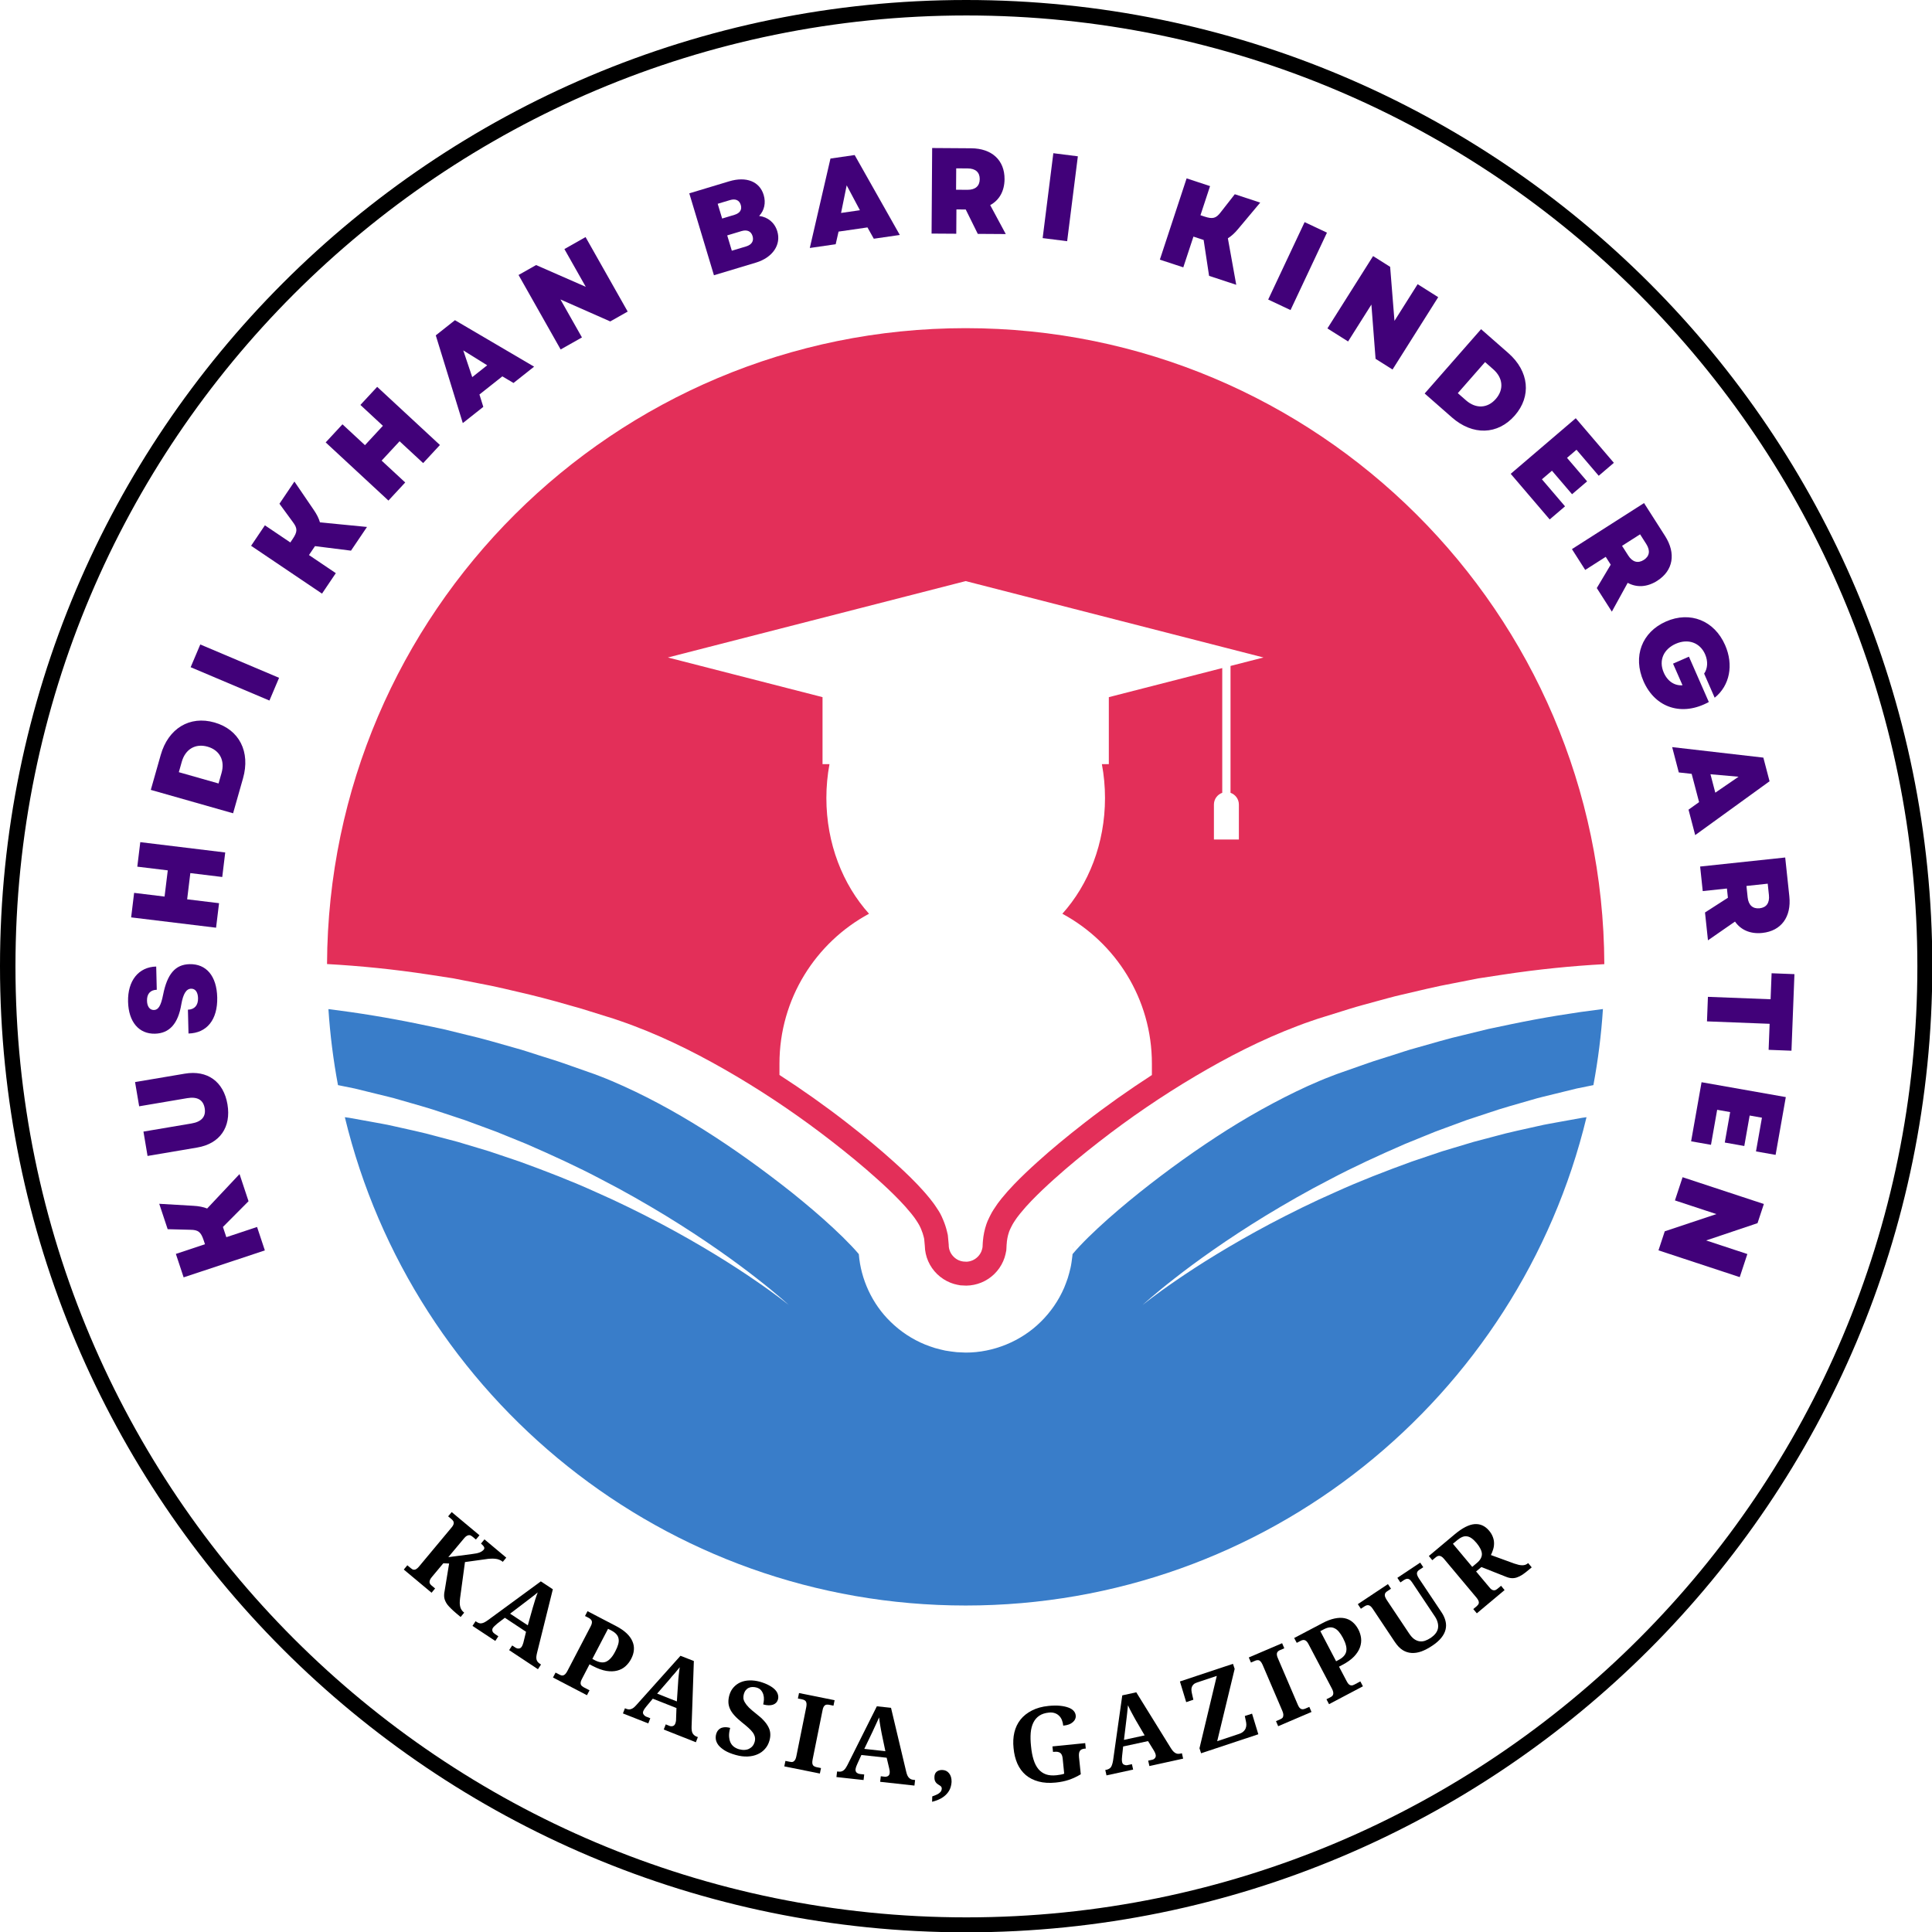 <svg xmlns="http://www.w3.org/2000/svg" xmlns:xlink="http://www.w3.org/1999/xlink" width="500" zoomAndPan="magnify" viewBox="0 0 375 375" height="500" preserveAspectRatio="xMidYMid meet" version="1.0"><defs><g/><clipPath id="id1"><path d="M 63.504 63.672 L 311.43 63.672 L 311.43 250 L 63.504 250 Z M 63.504 63.672 " clip-rule="nonzero"/></clipPath><clipPath id="id2"><path d="M 63.504 195 L 311.43 195 L 311.43 311.594 L 63.504 311.594 Z M 63.504 195 " clip-rule="nonzero"/></clipPath><clipPath id="id3"><path d="M 187.531 0 C 83.961 0 0 83.961 0 187.531 C 0 291.102 83.961 375.062 187.531 375.062 C 291.102 375.062 375.062 291.102 375.062 187.531 C 375.062 83.961 291.102 0 187.531 0 " clip-rule="nonzero"/></clipPath></defs><g clip-path="url(#id1)"><path fill="#e32f59" d="M 187.438 112.789 L 245.238 127.617 L 238.844 129.258 L 238.844 153.883 C 239.789 154.215 240.465 155.109 240.465 156.164 L 240.465 162.949 L 235.621 162.949 L 235.621 156.164 C 235.621 155.109 236.297 154.215 237.238 153.883 L 237.238 129.672 L 215.223 135.316 L 215.223 148.324 L 213.875 148.324 C 214.27 150.441 214.48 152.637 214.48 154.891 C 214.48 163.715 211.301 171.68 206.203 177.359 C 216.547 182.938 223.582 193.871 223.582 206.449 L 223.582 208.664 C 219.098 211.566 214.715 214.66 210.504 217.938 C 206.953 220.703 204.066 223.098 201.434 225.477 C 199.676 227.055 198.23 228.441 196.867 229.848 C 195.922 230.832 195.16 231.691 194.398 232.629 L 193.656 233.59 C 193.406 233.938 193.113 234.383 192.852 234.785 C 192.637 235.105 192.395 235.539 192.113 236.109 L 191.809 236.75 C 191.723 236.934 191.641 237.102 191.457 237.621 C 191.105 238.652 190.875 239.758 190.785 240.855 C 190.77 240.984 190.762 241.113 190.754 241.246 L 190.711 242.066 C 190.691 242.145 190.68 242.215 190.672 242.277 C 190.641 242.383 190.613 242.492 190.586 242.602 C 190.551 242.699 190.516 242.797 190.48 242.895 L 190.469 242.941 C 190.297 243.32 190.051 243.68 189.742 243.977 C 189.172 244.531 188.43 244.855 187.641 244.898 L 186.988 244.863 C 186.902 244.848 186.816 244.832 186.719 244.816 L 186.457 244.754 C 186.453 244.75 186.203 244.656 186.078 244.613 C 185.734 244.461 185.41 244.238 185.133 243.965 C 184.52 243.379 184.164 242.57 184.148 241.746 L 184.145 241.578 L 183.973 239.727 L 183.824 239.086 C 183.754 238.77 183.613 238.266 183.508 237.957 C 183.375 237.547 183.227 237.141 183.086 236.824 C 182.703 235.871 182.328 235.207 181.996 234.734 C 181.742 234.344 181.461 233.914 181.219 233.582 L 180.48 232.629 C 179.539 231.465 178.672 230.535 178.02 229.852 C 176.387 228.145 174.793 226.68 173.457 225.477 C 170.816 223.094 167.934 220.695 164.375 217.926 C 160.129 214.625 155.746 211.527 151.293 208.648 L 151.293 206.449 C 151.293 193.871 158.328 182.938 168.676 177.359 C 163.574 171.68 160.398 163.715 160.398 154.891 C 160.398 152.637 160.609 150.441 161 148.324 L 159.652 148.324 L 159.652 135.316 L 129.637 127.617 Z M 83.094 189.145 C 84.707 189.395 86.332 189.645 87.969 189.895 C 89.59 190.211 91.223 190.531 92.867 190.855 C 96.172 191.449 99.457 192.281 102.805 193.055 C 106.129 193.855 109.574 194.832 112.906 195.797 C 114.539 196.309 116.18 196.816 117.828 197.332 L 119.066 197.715 L 120.453 198.191 C 121.328 198.492 122.207 198.797 123.066 199.137 C 129.992 201.75 136.582 205.148 142.977 208.93 C 149.371 212.723 155.555 216.945 161.527 221.59 C 164.516 223.918 167.461 226.316 170.348 228.922 C 171.797 230.223 173.23 231.562 174.664 233.059 C 175.387 233.812 176.105 234.602 176.875 235.551 L 177.473 236.324 C 177.688 236.617 177.934 237 178.152 237.34 C 178.188 237.367 178.582 238.055 178.785 238.562 C 178.902 238.832 179.004 239.109 179.094 239.387 C 179.172 239.625 179.285 240.031 179.305 240.129 L 179.383 240.469 L 179.508 241.836 C 179.547 243.898 180.422 245.871 181.906 247.309 C 182.645 248.02 183.516 248.586 184.457 248.965 C 184.699 249.039 184.93 249.148 185.176 249.215 L 185.883 249.387 C 186.055 249.395 186.121 249.438 186.375 249.48 L 187.07 249.516 L 187.422 249.531 L 187.531 249.539 C 189.559 249.52 191.512 248.727 192.973 247.309 C 193.711 246.594 194.309 245.738 194.715 244.805 C 194.816 244.574 194.887 244.328 194.988 244.094 C 195.07 243.855 195.109 243.605 195.188 243.363 C 195.246 243.129 195.23 243.039 195.289 242.875 C 195.32 242.871 195.328 242.582 195.344 242.355 L 195.387 241.488 C 195.391 241.547 195.402 241.109 195.391 241.578 C 195.422 240.758 195.582 239.906 195.848 239.129 C 195.969 238.785 195.996 238.77 196.078 238.57 L 196.301 238.113 C 196.441 237.824 196.641 237.461 196.727 237.34 C 196.945 237 197.191 236.617 197.406 236.328 L 198.004 235.555 C 198.773 234.605 199.492 233.812 200.215 233.062 C 201.656 231.574 203.086 230.23 204.535 228.93 C 207.422 226.328 210.367 223.926 213.355 221.598 C 219.328 216.953 225.516 212.738 231.91 208.945 C 238.324 205.148 244.84 201.789 251.871 199.133 C 252.789 198.77 253.602 198.492 254.414 198.211 L 255.734 197.758 L 257 197.363 C 258.688 196.84 260.367 196.312 262.039 195.793 C 263.711 195.27 265.402 194.844 267.07 194.375 C 268.75 193.934 270.402 193.438 272.078 193.07 C 275.422 192.301 278.711 191.469 282.012 190.871 C 283.656 190.551 285.293 190.227 286.914 189.91 C 288.547 189.66 290.176 189.41 291.789 189.164 C 298.496 188.145 305.055 187.492 311.398 187.141 C 311.117 118.914 255.73 63.695 187.438 63.695 C 119.152 63.695 63.77 118.906 63.477 187.121 C 69.824 187.473 76.379 188.125 83.094 189.145 " fill-opacity="1" fill-rule="nonzero"/></g><path fill="#322f30" d="M 208.238 242.297 C 208.262 242.098 208.273 241.902 208.266 241.703 L 208.238 242.297 " fill-opacity="1" fill-rule="nonzero"/><g clip-path="url(#id2)"><path fill="#397dc9" d="M 307.117 216.961 L 302.836 217.734 C 301.41 218.012 299.973 218.223 298.566 218.562 C 295.746 219.207 292.91 219.773 290.148 220.551 C 288.762 220.914 287.383 221.281 286.008 221.645 C 284.645 222.051 283.289 222.461 281.941 222.863 C 281.27 223.066 280.598 223.27 279.926 223.469 C 279.266 223.691 278.602 223.914 277.945 224.137 C 276.625 224.578 275.32 225.023 274.023 225.461 C 268.875 227.332 263.922 229.246 259.34 231.328 C 254.727 233.348 250.461 235.48 246.566 237.527 C 238.785 241.656 232.555 245.59 228.312 248.512 C 224.059 251.418 221.781 253.297 221.781 253.297 C 221.781 253.297 223.938 251.281 228.023 248.109 C 232.09 244.922 238.09 240.594 245.668 235.957 C 249.465 233.656 253.637 231.238 258.172 228.91 C 262.684 226.52 267.578 224.273 272.695 222.047 C 273.984 221.52 275.289 220.988 276.602 220.457 C 277.258 220.191 277.918 219.922 278.578 219.656 C 279.25 219.406 279.922 219.16 280.594 218.91 C 281.945 218.414 283.301 217.914 284.664 217.41 C 286.047 216.953 287.438 216.492 288.828 216.031 C 291.605 215.066 294.473 214.305 297.328 213.469 C 298.754 213.031 300.211 212.719 301.664 212.352 L 306.023 211.281 L 309.277 210.621 C 310.18 205.789 310.805 200.859 311.129 195.852 C 305.391 196.559 299.496 197.516 293.496 198.758 C 291.965 199.078 290.43 199.398 288.883 199.727 C 287.348 200.102 285.801 200.48 284.246 200.859 C 281.121 201.57 278.02 202.512 274.867 203.395 C 273.285 203.812 271.73 204.363 270.152 204.859 C 268.582 205.375 266.98 205.828 265.406 206.391 C 263.832 206.945 262.25 207.5 260.66 208.059 L 259.465 208.48 L 258.344 208.91 C 257.527 209.223 256.707 209.543 256.016 209.848 C 254.594 210.445 253.055 211.145 251.566 211.867 C 250.07 212.586 248.578 213.355 247.086 214.145 C 244.105 215.727 241.152 217.453 238.227 219.289 C 232.391 222.98 226.664 227.086 221.145 231.488 C 218.395 233.695 215.684 235.98 213.137 238.348 C 211.863 239.527 210.625 240.734 209.52 241.918 C 209.023 242.441 208.559 242.969 208.184 243.422 C 208.172 243.539 208.16 243.676 208.137 243.867 C 208.039 244.613 207.938 245.449 207.781 246.117 C 207.613 246.77 207.469 247.426 207.258 248.062 C 207.031 248.695 206.816 249.336 206.551 249.953 C 205.484 252.422 203.934 254.672 202.02 256.551 C 198.211 260.336 192.82 262.547 187.438 262.535 L 185.719 262.457 C 185.051 262.395 184.199 262.27 183.453 262.145 C 182.738 262 182.125 261.824 181.461 261.648 C 180.816 261.461 180.188 261.207 179.555 260.973 C 177.055 259.949 174.77 258.438 172.855 256.555 C 169.312 253.121 167.086 248.336 166.695 243.426 C 166.316 242.973 165.852 242.449 165.352 241.922 C 164.238 240.746 163.004 239.531 161.73 238.355 C 159.188 235.988 156.473 233.703 153.727 231.492 C 142.672 222.738 130.848 214.965 118.801 209.844 C 118.051 209.516 117.297 209.223 116.543 208.93 L 115.488 208.523 L 114.262 208.094 C 112.637 207.52 111.012 206.949 109.398 206.383 C 107.781 205.809 106.25 205.375 104.68 204.863 C 103.117 204.379 101.594 203.832 100.004 203.414 C 96.852 202.531 93.75 201.59 90.629 200.879 C 89.07 200.496 87.527 200.117 85.992 199.742 C 84.441 199.418 82.906 199.098 81.379 198.777 C 75.379 197.535 69.488 196.578 63.746 195.867 C 64.074 200.871 64.699 205.793 65.602 210.621 L 68.855 211.281 L 73.215 212.352 C 74.664 212.719 76.121 213.031 77.547 213.469 C 80.406 214.305 83.27 215.066 86.047 216.031 C 87.441 216.492 88.828 216.953 90.211 217.41 C 91.574 217.914 92.934 218.414 94.281 218.91 C 94.957 219.16 95.629 219.406 96.297 219.656 C 96.957 219.922 97.617 220.191 98.273 220.457 C 99.586 220.988 100.891 221.52 102.184 222.047 C 107.297 224.273 112.191 226.52 116.703 228.91 C 121.238 231.238 125.41 233.656 129.207 235.957 C 136.785 240.594 142.789 244.922 146.855 248.109 C 150.938 251.281 153.098 253.297 153.098 253.297 C 153.098 253.297 150.816 251.418 146.562 248.512 C 142.32 245.59 136.094 241.656 128.312 237.527 C 124.414 235.48 120.148 233.348 115.539 231.328 C 110.953 229.246 106 227.332 100.855 225.461 C 99.559 225.023 98.25 224.578 96.93 224.137 C 96.273 223.914 95.613 223.691 94.949 223.469 C 94.281 223.27 93.605 223.066 92.934 222.863 C 91.586 222.461 90.23 222.051 88.871 221.645 C 87.496 221.281 86.113 220.914 84.727 220.551 C 81.965 219.773 79.133 219.207 76.312 218.562 C 74.902 218.223 73.465 218.012 72.043 217.734 L 67.758 216.961 L 66.934 216.848 C 80.059 271.23 129.023 311.629 187.438 311.629 C 245.852 311.629 294.816 271.23 307.941 216.848 L 307.117 216.961 " fill-opacity="1" fill-rule="nonzero"/></g><g clip-path="url(#id3)"><path stroke-linecap="butt" transform="matrix(1.272, 0, 0, 1.272, 0, 0)" fill="none" stroke-linejoin="miter" d="M 147.469 -0 C 66.024 -0 -0 66.024 -0 147.469 C -0 228.913 66.024 294.938 147.469 294.938 C 228.913 294.938 294.938 228.913 294.938 147.469 C 294.938 66.024 228.913 -0 147.469 -0 " stroke="#000000" stroke-width="4.719" stroke-opacity="1" stroke-miterlimit="4"/></g><g fill="#410179" fill-opacity="1"><g transform="translate(51.959, 244.371)"><g><path d="M -0.551 -1.668 L -2.062 -6.215 L -8.027 -4.234 L -8.59 -5.926 L -8.688 -6.219 L -3.719 -11.215 L -5.465 -16.484 L -11.75 -9.801 C -12.469 -10.086 -13.352 -10.27 -14.395 -10.324 L -21.051 -10.715 L -19.414 -5.785 L -15.004 -5.672 C -13.473 -5.656 -12.965 -5.25 -12.426 -3.629 L -12.172 -2.863 L -17.824 -0.988 L -16.316 3.562 Z M -0.551 -1.668 "/></g></g></g><g fill="#410179" fill-opacity="1"><g transform="translate(45.285, 223.189)"><g><path d="M -1.133 -8.832 C -1.879 -13.254 -5.035 -15.535 -9.43 -14.789 L -19.07 -13.16 L -18.273 -8.457 L -8.941 -10.039 C -7 -10.367 -5.832 -9.723 -5.555 -8.082 C -5.277 -6.445 -6.168 -5.453 -8.109 -5.125 L -17.441 -3.547 L -16.645 1.18 L -7.008 -0.453 C -2.609 -1.195 -0.387 -4.41 -1.133 -8.832 Z M -1.133 -8.832 "/></g></g></g><g fill="#410179" fill-opacity="1"><g transform="translate(41.991, 201.304)"><g><path d="M 0.172 -7.715 C 0.07 -11.844 -1.93 -14.238 -5.203 -14.16 C -7.957 -14.094 -9.527 -12.277 -10.332 -8.223 C -10.754 -6.078 -11.258 -5.281 -12.109 -5.262 C -12.918 -5.242 -13.434 -5.941 -13.457 -7.059 C -13.492 -8.387 -12.82 -9.16 -11.562 -9.191 L -11.672 -13.699 C -15.086 -13.617 -17.23 -10.953 -17.133 -6.875 C -17.039 -2.961 -15.035 -0.59 -11.906 -0.664 C -9.105 -0.73 -7.418 -2.598 -6.797 -6.363 C -6.441 -8.391 -5.848 -9.375 -4.898 -9.398 C -4.07 -9.418 -3.578 -8.719 -3.551 -7.555 C -3.52 -6.18 -4.234 -5.355 -5.516 -5.324 L -5.402 -0.699 C -1.824 -0.785 0.273 -3.398 0.172 -7.715 Z M 0.172 -7.715 "/></g></g></g><g fill="#410179" fill-opacity="1"><g transform="translate(41.728, 181.809)"><g><path d="M 1.41 -11.586 L 1.988 -16.344 L -14.5 -18.348 L -15.078 -13.59 L -9.164 -12.871 L -9.785 -7.785 L -15.695 -8.504 L -16.273 -3.746 L 0.211 -1.742 L 0.789 -6.5 L -5.402 -7.254 L -4.785 -12.34 Z M 1.41 -11.586 "/></g></g></g><g fill="#410179" fill-opacity="1"><g transform="translate(44.762, 159.545)"><g><path d="M 0.48 -1.688 L 2.406 -8.465 C 3.875 -13.625 1.676 -17.949 -3.141 -19.316 C -7.934 -20.68 -12.102 -18.164 -13.566 -13.008 L -15.492 -6.23 Z M -2.34 -7.473 L -10.051 -9.664 L -9.477 -11.695 C -8.781 -14.137 -6.828 -15.285 -4.477 -14.617 C -2.125 -13.949 -1.066 -11.945 -1.762 -9.504 Z M -2.34 -7.473 "/></g></g></g><g fill="#410179" fill-opacity="1"><g transform="translate(51.614, 137.594)"><g><path d="M 0.684 -1.617 L 2.555 -6.031 L -12.738 -12.504 L -14.609 -8.09 Z M 0.684 -1.617 "/></g></g></g><g fill="#410179" fill-opacity="1"><g transform="translate(56.948, 125.638)"><g/></g></g><g fill="#410179" fill-opacity="1"><g transform="translate(61.522, 116.679)"><g><path d="M 0.98 -1.457 L 3.66 -5.43 L -1.551 -8.945 L -0.555 -10.418 L -0.383 -10.676 L 6.605 -9.797 L 9.711 -14.398 L 0.582 -15.289 C 0.371 -16.035 -0.027 -16.844 -0.621 -17.703 L -4.375 -23.211 L -7.281 -18.902 L -4.676 -15.344 C -3.754 -14.121 -3.762 -13.469 -4.719 -12.055 L -5.168 -11.387 L -10.105 -14.715 L -12.785 -10.742 Z M 0.98 -1.457 "/></g></g></g><g fill="#410179" fill-opacity="1"><g transform="translate(74.199, 98.449)"><g><path d="M 7.934 -8.562 L 11.191 -12.074 L -0.988 -23.363 L -4.246 -19.852 L 0.121 -15.801 L -3.359 -12.043 L -7.727 -16.09 L -10.984 -12.578 L 1.195 -1.289 L 4.453 -4.801 L -0.125 -9.043 L 3.359 -12.801 Z M 7.934 -8.562 "/></g></g></g><g fill="#410179" fill-opacity="1"><g transform="translate(89.736, 82.196)"><g><path d="M 0.094 -0.074 L 4.074 -3.223 L 3.324 -5.625 L 7.77 -9.145 L 9.934 -7.859 L 13.934 -11.027 L -1.43 -20.047 L -5.152 -17.102 Z M 1.926 -8.996 L 0.184 -14.184 L 4.828 -11.293 Z M 1.926 -8.996 "/></g></g></g><g fill="#410179" fill-opacity="1"><g transform="translate(107.295, 68.694)"><g><path d="M 1.527 -0.863 L 5.66 -3.199 L 1.488 -10.57 L 11.152 -6.305 L 14.539 -8.219 L 6.363 -22.676 L 2.254 -20.352 L 6.402 -13.023 L -3.238 -17.246 L -6.645 -15.32 Z M 1.527 -0.863 "/></g></g></g><g fill="#410179" fill-opacity="1"><g transform="translate(127.629, 57.915)"><g/></g></g><g fill="#410179" fill-opacity="1"><g transform="translate(136.895, 53.934)"><g><path d="M 1.68 -0.508 L 9.836 -2.961 C 13.062 -3.934 14.766 -6.426 13.977 -9.039 C 13.473 -10.719 12.152 -11.809 10.453 -12.016 C 11.469 -13.09 11.789 -14.574 11.332 -16.098 C 10.547 -18.711 7.957 -19.738 4.641 -18.742 L -3.105 -16.406 Z M 5.152 -5.27 L 4.258 -8.242 L 7.027 -9.078 C 8.117 -9.406 8.898 -9.047 9.176 -8.113 C 9.465 -7.16 9.016 -6.43 7.926 -6.102 Z M 3.273 -11.516 L 2.41 -14.379 L 4.797 -15.094 C 5.863 -15.418 6.613 -15.074 6.887 -14.164 C 7.164 -13.23 6.727 -12.555 5.656 -12.234 Z M 3.273 -11.516 "/></g></g></g><g fill="#410179" fill-opacity="1"><g transform="translate(157.065, 48.149)"><g><path d="M 0.117 -0.016 L 5.141 -0.742 L 5.699 -3.195 L 11.309 -4.008 L 12.539 -1.812 L 17.586 -2.543 L 8.824 -18.055 L 4.129 -17.375 Z M 6.184 -6.816 L 7.277 -12.176 L 9.844 -7.344 Z M 6.184 -6.816 "/></g></g></g><g fill="#410179" fill-opacity="1"><g transform="translate(179.064, 45.325)"><g><path d="M 1.754 0.012 L 6.547 0.043 L 6.578 -4.676 L 8.383 -4.664 L 10.723 0.07 L 16.156 0.105 L 13.133 -5.512 C 14.895 -6.473 15.902 -8.223 15.918 -10.547 C 15.941 -14.223 13.465 -16.52 9.434 -16.543 L 1.867 -16.594 Z M 6.508 -8.496 L 6.535 -12.648 L 8.766 -12.633 C 10.285 -12.625 11.109 -11.883 11.102 -10.555 C 11.094 -9.227 10.258 -8.473 8.738 -8.484 Z M 6.508 -8.496 "/></g></g></g><g fill="#410179" fill-opacity="1"><g transform="translate(200.637, 45.996)"><g><path d="M 1.742 0.219 L 6.496 0.82 L 8.574 -15.656 L 3.816 -16.258 Z M 1.742 0.219 "/></g></g></g><g fill="#410179" fill-opacity="1"><g transform="translate(213.592, 47.88)"><g/></g></g><g fill="#410179" fill-opacity="1"><g transform="translate(223.458, 49.846)"><g><path d="M 1.668 0.551 L 6.219 2.047 L 8.188 -3.922 L 9.875 -3.367 L 10.168 -3.27 L 11.223 3.695 L 16.496 5.434 L 14.871 -3.594 C 15.531 -4 16.203 -4.602 16.867 -5.41 L 21.148 -10.52 L 16.215 -12.145 L 13.496 -8.668 C 12.57 -7.449 11.941 -7.281 10.316 -7.816 L 9.551 -8.07 L 11.414 -13.723 L 6.863 -15.223 Z M 1.668 0.551 "/></g></g></g><g fill="#410179" fill-opacity="1"><g transform="translate(244.565, 57.395)"><g><path d="M 1.59 0.746 L 5.926 2.789 L 12.996 -12.238 L 8.66 -14.281 Z M 1.59 0.746 "/></g></g></g><g fill="#410179" fill-opacity="1"><g transform="translate(256.166, 62.809)"><g><path d="M 1.484 0.938 L 5.496 3.469 L 10.02 -3.691 L 10.832 6.84 L 14.125 8.914 L 22.988 -5.129 L 18.996 -7.648 L 14.5 -0.527 L 13.66 -11.016 L 10.348 -13.105 Z M 1.484 0.938 "/></g></g></g><g fill="#410179" fill-opacity="1"><g transform="translate(275.206, 75.222)"><g><path d="M 1.32 1.156 L 6.617 5.805 C 10.648 9.34 15.5 9.207 18.801 5.441 C 22.082 1.695 21.598 -3.148 17.566 -6.684 L 12.27 -11.328 Z M 7.754 1.09 L 13.043 -4.941 L 14.629 -3.547 C 16.539 -1.875 16.734 0.383 15.125 2.219 C 13.512 4.059 11.25 4.156 9.34 2.48 Z M 7.754 1.09 "/></g></g></g><g fill="#410179" fill-opacity="1"><g transform="translate(292.087, 90.632)"><g><path d="M 1.141 1.336 L 8.707 10.191 L 11.684 7.648 L 7.199 2.398 L 9.148 0.734 L 13.047 5.297 L 15.969 2.801 L 12.07 -1.762 L 13.91 -3.336 L 18.223 1.715 L 21.164 -0.797 L 13.766 -9.453 Z M 1.141 1.336 "/></g></g></g><g fill="#410179" fill-opacity="1"><g transform="translate(304.167, 105.102)"><g><path d="M 0.945 1.48 L 3.523 5.52 L 7.504 2.98 L 8.473 4.5 L 5.77 9.039 L 8.691 13.617 L 11.766 8.027 C 13.531 8.98 15.547 8.879 17.508 7.625 C 20.605 5.648 21.184 2.324 19.016 -1.078 L 14.941 -7.457 Z M 10.672 0.844 L 14.172 -1.391 L 15.371 0.488 C 16.188 1.77 16.016 2.863 14.895 3.578 C 13.773 4.293 12.688 4.004 11.871 2.723 Z M 10.672 0.844 "/></g></g></g><g fill="#410179" fill-opacity="1"><g transform="translate(315.447, 123.227)"><g><path d="M 3.562 9.008 C 5.859 14.242 11.102 15.855 16.234 13.031 L 12.375 4.234 L 9.289 5.586 L 11.129 9.781 C 9.656 9.906 8.254 9.074 7.492 7.336 C 6.426 4.902 7.523 2.738 9.824 1.727 C 12.215 0.676 14.52 1.504 15.512 3.766 C 16.102 5.113 16.02 6.52 15.324 7.527 L 17.371 12.199 C 20.305 9.848 21.082 5.828 19.395 1.984 C 17.297 -2.797 12.598 -4.648 7.93 -2.598 C 3.234 -0.539 1.445 4.184 3.562 9.008 Z M 3.562 9.008 "/></g></g></g><g fill="#410179" fill-opacity="1"><g transform="translate(324.536, 144.902)"><g><path d="M 0.031 0.113 L 1.316 5.027 L 3.816 5.305 L 5.254 10.789 L 3.207 12.254 L 4.5 17.191 L 18.934 6.742 L 17.73 2.152 Z M 7.465 5.379 L 12.914 5.863 L 8.402 8.957 Z M 7.465 5.379 "/></g></g></g><g fill="#410179" fill-opacity="1"><g transform="translate(329.808, 166.448)"><g><path d="M 0.188 1.746 L 0.691 6.512 L 5.387 6.012 L 5.578 7.805 L 1.133 10.664 L 1.707 16.066 L 6.953 12.43 C 8.105 14.074 9.957 14.879 12.266 14.633 C 15.926 14.246 17.926 11.527 17.5 7.516 L 16.699 -0.008 Z M 9.176 5.516 L 13.305 5.074 L 13.539 7.293 C 13.699 8.805 13.055 9.707 11.734 9.848 C 10.414 9.988 9.57 9.242 9.41 7.73 Z M 9.176 5.516 "/></g></g></g><g fill="#410179" fill-opacity="1"><g transform="translate(331.73, 187.771)"><g><path d="M -0.223 5.715 L -0.406 10.477 L 11.754 10.949 L 11.559 16 L 15.992 16.172 L 16.57 1.309 L 12.137 1.137 L 11.941 6.184 Z M -0.223 5.715 "/></g></g></g><g fill="#410179" fill-opacity="1"><g transform="translate(330.577, 208.328)"><g><path d="M -0.305 1.73 L -2.332 13.199 L 1.523 13.879 L 2.723 7.082 L 5.246 7.527 L 4.203 13.438 L 7.988 14.109 L 9.031 8.195 L 11.414 8.617 L 10.258 15.16 L 14.066 15.832 L 16.047 4.617 Z M -0.305 1.73 "/></g></g></g><g fill="#410179" fill-opacity="1"><g transform="translate(327.14, 226.829)"><g><path d="M -0.551 1.668 L -2.035 6.172 L 6.008 8.824 L -4.012 12.168 L -5.23 15.863 L 10.543 21.062 L 12.02 16.578 L 4.023 13.941 L 13.996 10.586 L 15.223 6.867 Z M -0.551 1.668 "/></g></g></g><g fill="#000000" fill-opacity="1"><g transform="translate(77.939, 304.29)"><g><path d="M 13.719 -2.656 C 14.031 -2.695 14.301 -2.738 14.531 -2.781 C 14.77 -2.832 14.973 -2.891 15.141 -2.953 C 15.316 -3.023 15.469 -3.102 15.594 -3.188 C 15.727 -3.281 15.844 -3.379 15.938 -3.484 C 16.082 -3.66 16.109 -3.836 16.016 -4.016 C 15.93 -4.191 15.734 -4.414 15.422 -4.688 L 16.094 -5.5 L 20.328 -1.953 L 19.656 -1.141 C 19.445 -1.316 19.219 -1.453 18.969 -1.547 C 18.727 -1.648 18.461 -1.711 18.172 -1.734 C 17.891 -1.766 17.586 -1.77 17.266 -1.75 C 16.953 -1.738 16.617 -1.703 16.266 -1.641 L 12.312 -1.094 L 11.359 5.938 C 11.316 6.301 11.297 6.617 11.297 6.891 C 11.305 7.172 11.344 7.422 11.406 7.641 C 11.469 7.859 11.555 8.051 11.672 8.219 C 11.785 8.383 11.926 8.535 12.094 8.672 L 12.156 8.734 L 11.469 9.562 L 10.625 8.859 C 10.227 8.523 9.891 8.219 9.609 7.938 C 9.328 7.664 9.094 7.41 8.906 7.172 C 8.727 6.93 8.594 6.703 8.5 6.484 C 8.406 6.273 8.336 6.066 8.297 5.859 C 8.266 5.648 8.254 5.438 8.266 5.219 C 8.273 5 8.305 4.77 8.359 4.531 L 9.234 -0.812 L 8.109 -0.859 L 5.906 1.781 C 5.719 2 5.586 2.195 5.516 2.375 C 5.453 2.551 5.426 2.703 5.438 2.828 C 5.445 2.953 5.488 3.066 5.562 3.172 C 5.645 3.285 5.742 3.391 5.859 3.484 L 6.516 4.031 L 5.828 4.859 L 0.438 0.359 L 1.125 -0.469 L 1.781 0.078 C 1.895 0.172 2.004 0.25 2.109 0.312 C 2.223 0.375 2.344 0.398 2.469 0.391 C 2.602 0.391 2.738 0.344 2.875 0.25 C 3.02 0.164 3.18 0.02 3.359 -0.188 L 9.703 -7.797 C 9.879 -8.004 10 -8.188 10.062 -8.344 C 10.125 -8.508 10.145 -8.656 10.125 -8.781 C 10.113 -8.906 10.066 -9.02 9.984 -9.125 C 9.91 -9.227 9.816 -9.328 9.703 -9.422 L 9.047 -9.969 L 9.734 -10.797 L 15.125 -6.297 L 14.438 -5.469 L 13.781 -6.016 C 13.664 -6.109 13.551 -6.188 13.438 -6.25 C 13.32 -6.312 13.195 -6.332 13.062 -6.312 C 12.926 -6.301 12.781 -6.25 12.625 -6.156 C 12.477 -6.07 12.312 -5.914 12.125 -5.688 L 9.078 -2.047 Z M 13.719 -2.656 "/></g></g></g><g fill="#000000" fill-opacity="1"><g transform="translate(91.65, 315.538)"><g><path d="M 6.344 -1.531 L 4.875 -0.406 C 4.738 -0.289 4.586 -0.156 4.422 0 C 4.254 0.145 4.125 0.285 4.031 0.422 C 3.957 0.535 3.914 0.645 3.906 0.75 C 3.895 0.863 3.906 0.973 3.938 1.078 C 3.977 1.18 4.035 1.273 4.109 1.359 C 4.18 1.441 4.266 1.516 4.359 1.578 L 5.078 2.062 L 4.484 2.969 L 0.062 0.047 L 0.656 -0.859 L 0.875 -0.719 C 1.02 -0.625 1.164 -0.551 1.312 -0.5 C 1.457 -0.445 1.613 -0.43 1.781 -0.453 C 1.957 -0.473 2.145 -0.531 2.344 -0.625 C 2.551 -0.727 2.785 -0.875 3.047 -1.062 L 13.328 -8.594 L 15.656 -7.062 L 12.594 5.266 C 12.52 5.566 12.473 5.828 12.453 6.047 C 12.441 6.266 12.457 6.453 12.5 6.609 C 12.551 6.773 12.625 6.914 12.719 7.031 C 12.82 7.156 12.938 7.258 13.062 7.344 L 13.359 7.547 L 12.766 8.453 L 7.172 4.75 L 7.766 3.844 L 8.422 4.281 C 8.516 4.332 8.609 4.375 8.703 4.406 C 8.805 4.438 8.91 4.445 9.016 4.438 C 9.129 4.438 9.234 4.41 9.328 4.359 C 9.422 4.316 9.508 4.234 9.594 4.109 C 9.688 3.973 9.758 3.828 9.812 3.672 C 9.863 3.523 9.906 3.398 9.938 3.297 L 10.453 1.188 Z M 11.75 -3.453 C 11.812 -3.68 11.883 -3.922 11.969 -4.172 C 12.051 -4.43 12.129 -4.691 12.203 -4.953 C 12.285 -5.211 12.367 -5.469 12.453 -5.719 C 12.535 -5.977 12.625 -6.223 12.719 -6.453 C 12.551 -6.305 12.367 -6.156 12.172 -6 C 11.973 -5.844 11.766 -5.68 11.547 -5.516 C 11.328 -5.348 11.109 -5.18 10.891 -5.016 C 10.672 -4.859 10.469 -4.703 10.281 -4.547 L 7.359 -2.328 L 10.797 -0.062 Z M 11.75 -3.453 "/></g></g></g><g fill="#000000" fill-opacity="1"><g transform="translate(106.833, 325.338)"><g><path d="M 15.672 -3.344 C 15.391 -2.801 15.023 -2.328 14.578 -1.922 C 14.141 -1.523 13.609 -1.242 12.984 -1.078 C 12.359 -0.91 11.648 -0.891 10.859 -1.016 C 10.066 -1.148 9.188 -1.469 8.219 -1.969 L 7.594 -2.297 L 6.094 0.594 C 5.969 0.832 5.895 1.035 5.875 1.203 C 5.852 1.367 5.863 1.508 5.906 1.625 C 5.957 1.75 6.035 1.852 6.141 1.938 C 6.254 2.031 6.367 2.109 6.484 2.172 L 7.594 2.75 L 7.094 3.703 L 0.5 0.266 L 1 -0.688 L 1.766 -0.297 C 1.898 -0.223 2.031 -0.172 2.156 -0.141 C 2.281 -0.117 2.398 -0.125 2.516 -0.156 C 2.641 -0.195 2.766 -0.281 2.891 -0.406 C 3.023 -0.539 3.16 -0.738 3.297 -1 L 7.828 -9.688 C 7.953 -9.926 8.023 -10.129 8.047 -10.297 C 8.078 -10.473 8.066 -10.617 8.016 -10.734 C 7.973 -10.848 7.906 -10.945 7.812 -11.031 C 7.719 -11.125 7.609 -11.207 7.484 -11.281 L 6.719 -11.672 L 7.203 -12.609 L 12.75 -9.719 C 13.57 -9.289 14.25 -8.828 14.781 -8.328 C 15.312 -7.828 15.691 -7.301 15.922 -6.75 C 16.16 -6.207 16.254 -5.648 16.203 -5.078 C 16.16 -4.516 15.984 -3.938 15.672 -3.344 Z M 8.141 -3.344 L 8.578 -3.109 C 9.023 -2.879 9.43 -2.738 9.797 -2.688 C 10.172 -2.633 10.516 -2.676 10.828 -2.812 C 11.148 -2.957 11.457 -3.195 11.75 -3.531 C 12.051 -3.863 12.336 -4.301 12.609 -4.844 C 12.867 -5.332 13.051 -5.773 13.156 -6.172 C 13.27 -6.566 13.297 -6.926 13.234 -7.25 C 13.18 -7.57 13.047 -7.859 12.828 -8.109 C 12.609 -8.367 12.297 -8.609 11.891 -8.828 L 11.188 -9.188 Z M 8.141 -3.344 "/></g></g></g><g fill="#000000" fill-opacity="1"><g transform="translate(120.832, 332.543)"><g><path d="M 5.875 -2.828 L 4.688 -1.406 C 4.57 -1.27 4.445 -1.109 4.312 -0.922 C 4.188 -0.734 4.094 -0.566 4.031 -0.422 C 3.977 -0.297 3.957 -0.176 3.969 -0.062 C 3.977 0.039 4.016 0.133 4.078 0.219 C 4.141 0.312 4.211 0.395 4.297 0.469 C 4.391 0.551 4.488 0.613 4.594 0.656 L 5.391 0.969 L 5 1.969 L 0.078 0.031 L 0.469 -0.969 L 0.703 -0.875 C 0.859 -0.812 1.016 -0.77 1.172 -0.75 C 1.328 -0.738 1.488 -0.758 1.656 -0.812 C 1.82 -0.863 1.992 -0.957 2.172 -1.094 C 2.348 -1.238 2.539 -1.43 2.75 -1.672 L 11.25 -11.156 L 13.844 -10.141 L 13.406 2.547 C 13.395 2.859 13.406 3.125 13.438 3.344 C 13.469 3.562 13.523 3.742 13.609 3.891 C 13.691 4.035 13.789 4.156 13.906 4.25 C 14.02 4.352 14.148 4.438 14.297 4.5 L 14.625 4.625 L 14.234 5.625 L 8 3.156 L 8.391 2.156 L 9.125 2.453 C 9.219 2.492 9.32 2.516 9.438 2.516 C 9.551 2.523 9.656 2.516 9.75 2.484 C 9.852 2.461 9.945 2.41 10.031 2.328 C 10.113 2.254 10.18 2.148 10.234 2.016 C 10.297 1.867 10.336 1.719 10.359 1.562 C 10.391 1.414 10.398 1.281 10.391 1.156 L 10.469 -1.016 Z M 10.781 -5.797 C 10.789 -6.047 10.805 -6.301 10.828 -6.562 C 10.859 -6.82 10.883 -7.094 10.906 -7.375 C 10.938 -7.656 10.969 -7.926 11 -8.188 C 11.031 -8.445 11.066 -8.695 11.109 -8.938 C 10.973 -8.77 10.82 -8.586 10.656 -8.391 C 10.5 -8.191 10.332 -7.988 10.156 -7.781 C 9.977 -7.582 9.797 -7.379 9.609 -7.172 C 9.43 -6.961 9.266 -6.758 9.109 -6.562 L 6.719 -3.812 L 10.547 -2.297 Z M 10.781 -5.797 "/></g></g></g><g fill="#000000" fill-opacity="1"><g transform="translate(137.697, 338.967)"><g><path d="M 5.109 1.672 C 4.223 1.422 3.508 1.129 2.969 0.797 C 2.438 0.461 2.031 0.117 1.75 -0.234 C 1.477 -0.598 1.312 -0.961 1.25 -1.328 C 1.195 -1.703 1.219 -2.051 1.312 -2.375 C 1.406 -2.707 1.547 -2.973 1.734 -3.172 C 1.93 -3.379 2.148 -3.523 2.391 -3.609 C 2.641 -3.691 2.906 -3.727 3.188 -3.719 C 3.469 -3.707 3.75 -3.66 4.031 -3.578 C 3.875 -3.016 3.801 -2.5 3.812 -2.031 C 3.832 -1.57 3.914 -1.164 4.062 -0.812 C 4.219 -0.457 4.441 -0.164 4.734 0.062 C 5.035 0.289 5.375 0.457 5.75 0.562 C 6.133 0.664 6.488 0.707 6.812 0.688 C 7.145 0.676 7.441 0.602 7.703 0.469 C 7.973 0.332 8.195 0.156 8.375 -0.062 C 8.562 -0.289 8.695 -0.555 8.781 -0.859 C 8.875 -1.191 8.891 -1.504 8.828 -1.797 C 8.766 -2.098 8.629 -2.395 8.422 -2.688 C 8.211 -2.977 7.93 -3.281 7.578 -3.594 C 7.223 -3.914 6.801 -4.27 6.312 -4.656 C 5.719 -5.133 5.227 -5.586 4.844 -6.016 C 4.457 -6.441 4.172 -6.867 3.984 -7.297 C 3.797 -7.723 3.695 -8.148 3.688 -8.578 C 3.676 -9.016 3.738 -9.473 3.875 -9.953 C 4.051 -10.555 4.328 -11.062 4.703 -11.469 C 5.078 -11.883 5.523 -12.207 6.047 -12.438 C 6.578 -12.664 7.16 -12.785 7.797 -12.797 C 8.43 -12.816 9.098 -12.734 9.797 -12.547 C 10.516 -12.336 11.113 -12.098 11.594 -11.828 C 12.082 -11.566 12.469 -11.285 12.75 -10.984 C 13.031 -10.691 13.211 -10.379 13.297 -10.047 C 13.391 -9.723 13.391 -9.398 13.297 -9.078 C 13.234 -8.859 13.125 -8.66 12.969 -8.484 C 12.812 -8.316 12.609 -8.188 12.359 -8.094 C 12.117 -8.008 11.836 -7.969 11.516 -7.969 C 11.203 -7.969 10.844 -8.023 10.438 -8.141 C 10.508 -8.422 10.555 -8.727 10.578 -9.062 C 10.598 -9.406 10.562 -9.734 10.469 -10.047 C 10.375 -10.367 10.223 -10.648 10.016 -10.891 C 9.805 -11.141 9.508 -11.316 9.125 -11.422 C 8.863 -11.492 8.602 -11.523 8.344 -11.516 C 8.094 -11.516 7.859 -11.461 7.641 -11.359 C 7.422 -11.266 7.227 -11.113 7.062 -10.906 C 6.895 -10.707 6.77 -10.461 6.688 -10.172 C 6.613 -9.898 6.582 -9.629 6.594 -9.359 C 6.613 -9.098 6.711 -8.816 6.891 -8.516 C 7.066 -8.211 7.328 -7.883 7.672 -7.531 C 8.023 -7.188 8.492 -6.785 9.078 -6.328 C 9.68 -5.867 10.176 -5.426 10.562 -5 C 10.945 -4.582 11.242 -4.164 11.453 -3.75 C 11.672 -3.332 11.789 -2.91 11.812 -2.484 C 11.844 -2.055 11.789 -1.602 11.656 -1.125 C 11.477 -0.488 11.188 0.051 10.781 0.5 C 10.383 0.957 9.898 1.305 9.328 1.547 C 8.766 1.797 8.125 1.938 7.406 1.969 C 6.688 2 5.922 1.898 5.109 1.672 Z M 5.109 1.672 "/></g></g></g><g fill="#000000" fill-opacity="1"><g transform="translate(151.684, 342.742)"><g><path d="M 0.547 0.109 L 0.766 -0.953 L 1.609 -0.781 C 1.766 -0.75 1.906 -0.734 2.031 -0.734 C 2.156 -0.742 2.27 -0.785 2.375 -0.859 C 2.477 -0.93 2.578 -1.047 2.672 -1.203 C 2.766 -1.367 2.836 -1.594 2.891 -1.875 L 4.812 -11.406 C 4.863 -11.688 4.879 -11.914 4.859 -12.094 C 4.836 -12.281 4.789 -12.422 4.719 -12.516 C 4.645 -12.617 4.551 -12.695 4.438 -12.75 C 4.32 -12.812 4.188 -12.859 4.031 -12.891 L 3.188 -13.062 L 3.406 -14.125 L 10.312 -12.734 L 10.094 -11.672 L 9.25 -11.844 C 9.102 -11.875 8.961 -11.883 8.828 -11.875 C 8.691 -11.875 8.57 -11.836 8.469 -11.766 C 8.363 -11.703 8.266 -11.586 8.172 -11.422 C 8.086 -11.266 8.02 -11.047 7.969 -10.766 L 6.047 -1.234 C 5.992 -0.953 5.973 -0.719 5.984 -0.531 C 6.004 -0.352 6.051 -0.211 6.125 -0.109 C 6.195 -0.004 6.297 0.07 6.422 0.125 C 6.547 0.188 6.68 0.234 6.828 0.266 L 7.672 0.438 L 7.453 1.5 Z M 0.547 0.109 "/></g></g></g><g fill="#000000" fill-opacity="1"><g transform="translate(162.274, 344.909)"><g><path d="M 4.922 -4.266 L 4.156 -2.594 C 4.082 -2.438 4.004 -2.25 3.922 -2.031 C 3.848 -1.812 3.801 -1.625 3.781 -1.469 C 3.77 -1.332 3.785 -1.211 3.828 -1.109 C 3.867 -1.004 3.926 -0.914 4 -0.844 C 4.07 -0.781 4.16 -0.723 4.266 -0.672 C 4.379 -0.629 4.492 -0.598 4.609 -0.578 L 5.469 -0.484 L 5.344 0.594 L 0.078 0.016 L 0.203 -1.062 L 0.453 -1.047 C 0.629 -1.023 0.789 -1.023 0.938 -1.047 C 1.094 -1.078 1.238 -1.133 1.375 -1.219 C 1.52 -1.312 1.66 -1.445 1.797 -1.625 C 1.93 -1.812 2.07 -2.047 2.219 -2.328 L 7.922 -13.719 L 10.672 -13.422 L 13.609 -1.062 C 13.68 -0.758 13.758 -0.508 13.844 -0.312 C 13.938 -0.113 14.039 0.039 14.156 0.156 C 14.281 0.281 14.41 0.375 14.547 0.438 C 14.68 0.5 14.828 0.535 14.984 0.547 L 15.344 0.594 L 15.219 1.672 L 8.562 0.938 L 8.688 -0.141 L 9.453 -0.047 C 9.555 -0.035 9.66 -0.039 9.766 -0.062 C 9.867 -0.082 9.961 -0.113 10.047 -0.156 C 10.141 -0.207 10.219 -0.281 10.281 -0.375 C 10.352 -0.469 10.395 -0.586 10.406 -0.734 C 10.426 -0.891 10.426 -1.047 10.406 -1.203 C 10.383 -1.367 10.359 -1.508 10.328 -1.625 L 9.828 -3.734 Z M 8.859 -8.438 C 8.816 -8.676 8.77 -8.926 8.719 -9.188 C 8.676 -9.445 8.629 -9.711 8.578 -9.984 C 8.535 -10.266 8.492 -10.535 8.453 -10.797 C 8.41 -11.055 8.379 -11.312 8.359 -11.562 C 8.266 -11.352 8.164 -11.133 8.062 -10.906 C 7.957 -10.676 7.848 -10.438 7.734 -10.188 C 7.629 -9.945 7.516 -9.703 7.391 -9.453 C 7.273 -9.203 7.164 -8.961 7.062 -8.734 L 5.484 -5.453 L 9.578 -5 Z M 8.859 -8.438 "/></g></g></g><g fill="#000000" fill-opacity="1"><g transform="translate(180.107, 346.568)"><g><path d="M 4.594 -0.734 C 4.57 -0.297 4.488 0.117 4.344 0.516 C 4.195 0.91 3.973 1.273 3.672 1.609 C 3.367 1.953 2.984 2.254 2.516 2.516 C 2.055 2.773 1.488 2.988 0.812 3.156 L 0.844 2.109 C 1.156 2.004 1.422 1.898 1.641 1.797 C 1.867 1.703 2.055 1.594 2.203 1.469 C 2.359 1.352 2.477 1.223 2.562 1.078 C 2.645 0.93 2.688 0.758 2.688 0.562 C 2.688 0.438 2.648 0.328 2.578 0.234 C 2.516 0.148 2.426 0.07 2.312 0 C 2.207 -0.07 2.094 -0.145 1.969 -0.219 C 1.844 -0.301 1.723 -0.398 1.609 -0.516 C 1.504 -0.641 1.414 -0.789 1.344 -0.969 C 1.281 -1.156 1.254 -1.383 1.266 -1.656 C 1.273 -2.113 1.422 -2.457 1.703 -2.688 C 1.992 -2.914 2.348 -3.023 2.766 -3.016 C 3.336 -3.004 3.785 -2.789 4.109 -2.375 C 4.441 -1.969 4.602 -1.422 4.594 -0.734 Z M 4.594 -0.734 "/></g></g></g><g fill="#000000" fill-opacity="1"><g transform="translate(188.458, 346.732)"><g/></g></g><g fill="#000000" fill-opacity="1"><g transform="translate(196.341, 346.666)"><g><path d="M 8.578 -0.672 C 7.328 -0.547 6.219 -0.613 5.25 -0.875 C 4.281 -1.133 3.445 -1.555 2.75 -2.141 C 2.062 -2.734 1.52 -3.473 1.125 -4.359 C 0.738 -5.242 0.492 -6.242 0.391 -7.359 C 0.273 -8.453 0.328 -9.469 0.547 -10.406 C 0.773 -11.352 1.172 -12.18 1.734 -12.891 C 2.305 -13.609 3.047 -14.195 3.953 -14.656 C 4.859 -15.125 5.93 -15.422 7.172 -15.547 C 8.016 -15.629 8.754 -15.641 9.391 -15.578 C 10.023 -15.516 10.566 -15.398 11.016 -15.234 C 11.461 -15.078 11.805 -14.863 12.047 -14.594 C 12.285 -14.332 12.422 -14.035 12.453 -13.703 C 12.484 -13.473 12.453 -13.25 12.359 -13.031 C 12.273 -12.812 12.129 -12.609 11.922 -12.422 C 11.711 -12.234 11.453 -12.078 11.141 -11.953 C 10.828 -11.836 10.457 -11.758 10.031 -11.719 C 9.988 -12.125 9.898 -12.492 9.766 -12.828 C 9.629 -13.16 9.441 -13.438 9.203 -13.656 C 8.973 -13.883 8.691 -14.051 8.359 -14.156 C 8.023 -14.27 7.645 -14.301 7.219 -14.25 C 6.477 -14.176 5.863 -13.973 5.375 -13.641 C 4.895 -13.316 4.516 -12.875 4.234 -12.312 C 3.961 -11.758 3.789 -11.098 3.719 -10.328 C 3.656 -9.555 3.676 -8.688 3.781 -7.719 C 3.875 -6.738 4.035 -5.879 4.266 -5.141 C 4.492 -4.398 4.805 -3.785 5.203 -3.297 C 5.609 -2.816 6.098 -2.473 6.672 -2.266 C 7.242 -2.066 7.93 -2.008 8.734 -2.094 C 8.984 -2.125 9.234 -2.16 9.484 -2.203 C 9.742 -2.242 9.988 -2.305 10.219 -2.391 L 9.922 -5.359 C 9.867 -5.891 9.707 -6.25 9.438 -6.438 C 9.164 -6.625 8.789 -6.691 8.312 -6.641 L 8.047 -6.625 L 7.938 -7.688 L 14.297 -8.328 L 14.406 -7.266 L 14.141 -7.25 C 13.93 -7.227 13.754 -7.18 13.609 -7.109 C 13.461 -7.047 13.348 -6.945 13.266 -6.812 C 13.18 -6.688 13.125 -6.523 13.094 -6.328 C 13.07 -6.129 13.07 -5.891 13.094 -5.609 L 13.438 -2.281 C 12.695 -1.832 11.93 -1.473 11.141 -1.203 C 10.359 -0.941 9.504 -0.766 8.578 -0.672 Z M 8.578 -0.672 "/></g></g></g><g fill="#000000" fill-opacity="1"><g transform="translate(214.691, 344.617)"><g><path d="M 3.312 -5.625 L 3.109 -3.781 C 3.086 -3.602 3.07 -3.398 3.062 -3.172 C 3.062 -2.941 3.078 -2.75 3.109 -2.594 C 3.141 -2.469 3.188 -2.359 3.25 -2.266 C 3.32 -2.18 3.41 -2.117 3.516 -2.078 C 3.617 -2.035 3.727 -2.004 3.844 -1.984 C 3.957 -1.973 4.066 -1.984 4.172 -2.016 L 5.016 -2.188 L 5.25 -1.141 L 0.078 -0.016 L -0.156 -1.062 L 0.094 -1.109 C 0.258 -1.148 0.41 -1.207 0.547 -1.281 C 0.691 -1.352 0.816 -1.457 0.922 -1.594 C 1.023 -1.738 1.109 -1.914 1.172 -2.125 C 1.242 -2.332 1.305 -2.598 1.359 -2.922 L 3.141 -15.547 L 5.859 -16.141 L 12.547 -5.344 C 12.711 -5.082 12.867 -4.867 13.016 -4.703 C 13.172 -4.547 13.32 -4.426 13.469 -4.344 C 13.613 -4.27 13.758 -4.223 13.906 -4.203 C 14.062 -4.191 14.219 -4.203 14.375 -4.234 L 14.719 -4.312 L 14.953 -3.266 L 8.406 -1.828 L 8.172 -2.875 L 8.938 -3.047 C 9.039 -3.066 9.141 -3.102 9.234 -3.156 C 9.328 -3.207 9.406 -3.273 9.469 -3.359 C 9.539 -3.441 9.594 -3.535 9.625 -3.641 C 9.656 -3.754 9.656 -3.879 9.625 -4.016 C 9.594 -4.172 9.539 -4.32 9.469 -4.469 C 9.406 -4.613 9.344 -4.734 9.281 -4.828 L 8.141 -6.672 Z M 5.703 -10.828 C 5.598 -11.035 5.477 -11.254 5.344 -11.484 C 5.219 -11.723 5.086 -11.961 4.953 -12.203 C 4.816 -12.441 4.691 -12.68 4.578 -12.922 C 4.461 -13.16 4.352 -13.395 4.25 -13.625 C 4.227 -13.406 4.203 -13.164 4.172 -12.906 C 4.148 -12.656 4.125 -12.395 4.094 -12.125 C 4.07 -11.852 4.039 -11.582 4 -11.312 C 3.957 -11.039 3.926 -10.781 3.906 -10.531 L 3.469 -6.906 L 7.484 -7.781 Z M 5.703 -10.828 "/></g></g></g><g fill="#000000" fill-opacity="1"><g transform="translate(232.319, 340.573)"><g><path d="M 7.328 -16.641 L 3.938 -2.609 L 8.109 -4 C 8.504 -4.125 8.805 -4.285 9.016 -4.484 C 9.234 -4.68 9.383 -4.895 9.469 -5.125 C 9.562 -5.363 9.602 -5.609 9.594 -5.859 C 9.582 -6.109 9.547 -6.359 9.484 -6.609 L 9.297 -7.5 L 10.703 -7.953 L 11.922 -3.953 L 0.812 -0.266 L 0.5 -1.234 L 3.859 -15.281 L 0.062 -14.016 C -0.238 -13.922 -0.473 -13.797 -0.641 -13.641 C -0.805 -13.492 -0.922 -13.32 -0.984 -13.125 C -1.055 -12.938 -1.082 -12.723 -1.062 -12.484 C -1.039 -12.242 -1 -12 -0.938 -11.75 L -0.688 -10.656 L -2.078 -10.188 L -3.297 -14.203 L 7 -17.625 Z M 7.328 -16.641 "/></g></g></g><g fill="#000000" fill-opacity="1"><g transform="translate(247.577, 335.275)"><g><path d="M 0.516 -0.219 L 0.094 -1.203 L 0.891 -1.547 C 1.023 -1.609 1.145 -1.676 1.25 -1.75 C 1.363 -1.832 1.438 -1.938 1.469 -2.062 C 1.508 -2.188 1.523 -2.336 1.516 -2.516 C 1.504 -2.691 1.441 -2.914 1.328 -3.188 L -2.5 -12.125 C -2.613 -12.383 -2.727 -12.582 -2.844 -12.719 C -2.969 -12.863 -3.082 -12.957 -3.188 -13 C -3.301 -13.039 -3.426 -13.051 -3.562 -13.031 C -3.695 -13.02 -3.832 -12.984 -3.969 -12.922 L -4.766 -12.578 L -5.188 -13.562 L 1.281 -16.328 L 1.703 -15.344 L 0.906 -15 C 0.77 -14.945 0.648 -14.879 0.547 -14.797 C 0.441 -14.711 0.363 -14.613 0.312 -14.5 C 0.258 -14.383 0.242 -14.234 0.266 -14.047 C 0.285 -13.867 0.352 -13.648 0.469 -13.391 L 4.297 -4.453 C 4.41 -4.18 4.52 -3.977 4.625 -3.844 C 4.738 -3.707 4.859 -3.613 4.984 -3.562 C 5.109 -3.508 5.234 -3.492 5.359 -3.516 C 5.492 -3.535 5.629 -3.57 5.766 -3.625 L 6.562 -3.969 L 6.984 -2.984 Z M 0.516 -0.219 "/></g></g></g><g fill="#000000" fill-opacity="1"><g transform="translate(257.464, 331.045)"><g><path d="M 6.172 -14.812 C 6.461 -14.258 6.645 -13.688 6.719 -13.094 C 6.789 -12.5 6.719 -11.895 6.5 -11.281 C 6.281 -10.676 5.895 -10.082 5.344 -9.5 C 4.789 -8.926 4.031 -8.383 3.062 -7.875 L 2.438 -7.547 L 3.953 -4.672 C 4.078 -4.43 4.203 -4.254 4.328 -4.141 C 4.453 -4.023 4.582 -3.953 4.719 -3.922 C 4.852 -3.898 4.984 -3.906 5.109 -3.938 C 5.234 -3.977 5.352 -4.031 5.469 -4.094 L 6.578 -4.688 L 7.078 -3.734 L 0.5 -0.266 L 0 -1.219 L 0.766 -1.609 C 0.898 -1.68 1.016 -1.758 1.109 -1.844 C 1.203 -1.938 1.266 -2.039 1.297 -2.156 C 1.336 -2.281 1.344 -2.43 1.312 -2.609 C 1.281 -2.797 1.195 -3.02 1.062 -3.281 L -3.5 -11.953 C -3.625 -12.191 -3.75 -12.367 -3.875 -12.484 C -4.008 -12.598 -4.133 -12.672 -4.25 -12.703 C -4.375 -12.734 -4.5 -12.734 -4.625 -12.703 C -4.75 -12.68 -4.875 -12.633 -5 -12.562 L -5.766 -12.172 L -6.266 -13.109 L -0.734 -16.016 C 0.086 -16.453 0.852 -16.742 1.562 -16.891 C 2.281 -17.047 2.926 -17.066 3.5 -16.953 C 4.082 -16.836 4.594 -16.598 5.031 -16.234 C 5.477 -15.867 5.859 -15.395 6.172 -14.812 Z M 1.875 -8.594 L 2.312 -8.828 C 2.758 -9.055 3.109 -9.312 3.359 -9.594 C 3.617 -9.875 3.781 -10.188 3.844 -10.531 C 3.914 -10.875 3.895 -11.258 3.781 -11.688 C 3.676 -12.113 3.484 -12.594 3.203 -13.125 C 2.941 -13.613 2.676 -14.016 2.406 -14.328 C 2.145 -14.641 1.863 -14.863 1.562 -15 C 1.27 -15.145 0.957 -15.203 0.625 -15.172 C 0.289 -15.141 -0.078 -15.02 -0.484 -14.812 L -1.188 -14.438 Z M 1.875 -8.594 "/></g></g></g><g fill="#000000" fill-opacity="1"><g transform="translate(271.35, 323.632)"><g><path d="M 4.906 -19.438 L 4.172 -18.953 C 4.055 -18.879 3.953 -18.789 3.859 -18.688 C 3.773 -18.594 3.719 -18.477 3.688 -18.344 C 3.664 -18.219 3.68 -18.07 3.734 -17.906 C 3.785 -17.738 3.891 -17.531 4.047 -17.281 L 8.453 -10.688 C 8.828 -10.125 9.082 -9.562 9.219 -9 C 9.363 -8.438 9.367 -7.883 9.234 -7.344 C 9.109 -6.801 8.832 -6.266 8.406 -5.734 C 7.977 -5.203 7.395 -4.691 6.656 -4.203 C 5.926 -3.711 5.223 -3.344 4.547 -3.094 C 3.867 -2.852 3.223 -2.754 2.609 -2.797 C 2.004 -2.836 1.43 -3.023 0.891 -3.359 C 0.359 -3.703 -0.141 -4.223 -0.609 -4.922 L -4.922 -11.391 C -5.066 -11.609 -5.207 -11.77 -5.344 -11.875 C -5.488 -11.988 -5.625 -12.051 -5.75 -12.062 C -5.875 -12.082 -5.992 -12.07 -6.109 -12.031 C -6.234 -11.988 -6.352 -11.93 -6.469 -11.859 L -7.203 -11.375 L -7.797 -12.266 L -1.953 -16.156 L -1.359 -15.266 L -2.078 -14.781 C -2.191 -14.707 -2.289 -14.625 -2.375 -14.531 C -2.469 -14.438 -2.523 -14.32 -2.547 -14.188 C -2.578 -14.051 -2.566 -13.898 -2.516 -13.734 C -2.461 -13.566 -2.359 -13.359 -2.203 -13.109 L 2.156 -6.578 C 2.469 -6.109 2.789 -5.75 3.125 -5.5 C 3.469 -5.258 3.812 -5.113 4.156 -5.062 C 4.508 -5.008 4.867 -5.039 5.234 -5.156 C 5.598 -5.281 5.977 -5.473 6.375 -5.734 C 6.738 -5.984 7.039 -6.258 7.281 -6.562 C 7.52 -6.863 7.676 -7.188 7.75 -7.531 C 7.82 -7.875 7.812 -8.238 7.719 -8.625 C 7.633 -9.02 7.453 -9.43 7.172 -9.859 L 2.734 -16.5 C 2.586 -16.719 2.445 -16.883 2.312 -17 C 2.176 -17.113 2.039 -17.176 1.906 -17.188 C 1.781 -17.195 1.656 -17.18 1.531 -17.141 C 1.414 -17.098 1.301 -17.039 1.188 -16.969 L 0.469 -16.484 L -0.125 -17.375 L 4.312 -20.328 Z M 4.906 -19.438 "/></g></g></g><g fill="#000000" fill-opacity="1"><g transform="translate(286.212, 313.505)"><g><path d="M -0.25 -1.188 L 0.406 -1.734 C 0.508 -1.828 0.598 -1.922 0.672 -2.016 C 0.754 -2.117 0.805 -2.234 0.828 -2.359 C 0.848 -2.484 0.828 -2.625 0.766 -2.781 C 0.703 -2.945 0.586 -3.133 0.422 -3.344 L -5.938 -10.938 C -6.113 -11.145 -6.273 -11.289 -6.422 -11.375 C -6.566 -11.469 -6.707 -11.516 -6.844 -11.516 C -6.977 -11.523 -7.102 -11.5 -7.219 -11.438 C -7.332 -11.383 -7.441 -11.312 -7.547 -11.219 L -8.203 -10.672 L -8.875 -11.484 L -3.844 -15.703 C -2.375 -16.93 -1.094 -17.586 0 -17.672 C 1.102 -17.754 2.047 -17.328 2.828 -16.391 C 3.172 -15.984 3.414 -15.566 3.562 -15.141 C 3.719 -14.723 3.789 -14.312 3.781 -13.906 C 3.781 -13.5 3.719 -13.109 3.594 -12.734 C 3.477 -12.359 3.336 -12.004 3.172 -11.672 L 7.719 -10.016 C 8.039 -9.91 8.328 -9.828 8.578 -9.766 C 8.836 -9.711 9.07 -9.688 9.281 -9.688 C 9.488 -9.688 9.68 -9.719 9.859 -9.781 C 10.035 -9.844 10.195 -9.938 10.344 -10.062 L 10.406 -10.109 L 11.094 -9.281 L 10.578 -8.859 C 10.117 -8.461 9.695 -8.133 9.312 -7.875 C 8.926 -7.625 8.562 -7.441 8.219 -7.328 C 7.875 -7.211 7.531 -7.164 7.188 -7.188 C 6.844 -7.207 6.469 -7.301 6.062 -7.469 L 1.328 -9.344 L 0.297 -8.484 L 2.875 -5.406 C 3.039 -5.195 3.195 -5.047 3.344 -4.953 C 3.5 -4.867 3.641 -4.828 3.766 -4.828 C 3.898 -4.828 4.02 -4.852 4.125 -4.906 C 4.238 -4.969 4.352 -5.047 4.469 -5.141 L 5.141 -5.703 L 5.828 -4.875 L 0.438 -0.359 Z M -0.453 -9.375 L 0.422 -10.109 C 0.785 -10.41 1.047 -10.711 1.203 -11.016 C 1.367 -11.328 1.441 -11.633 1.422 -11.938 C 1.398 -12.25 1.301 -12.57 1.125 -12.906 C 0.957 -13.25 0.711 -13.613 0.391 -14 C 0.066 -14.383 -0.242 -14.688 -0.547 -14.906 C -0.848 -15.125 -1.148 -15.254 -1.453 -15.297 C -1.754 -15.348 -2.055 -15.312 -2.359 -15.188 C -2.672 -15.062 -3 -14.859 -3.344 -14.578 L -4.203 -13.859 Z M -0.453 -9.375 "/></g></g></g></svg>